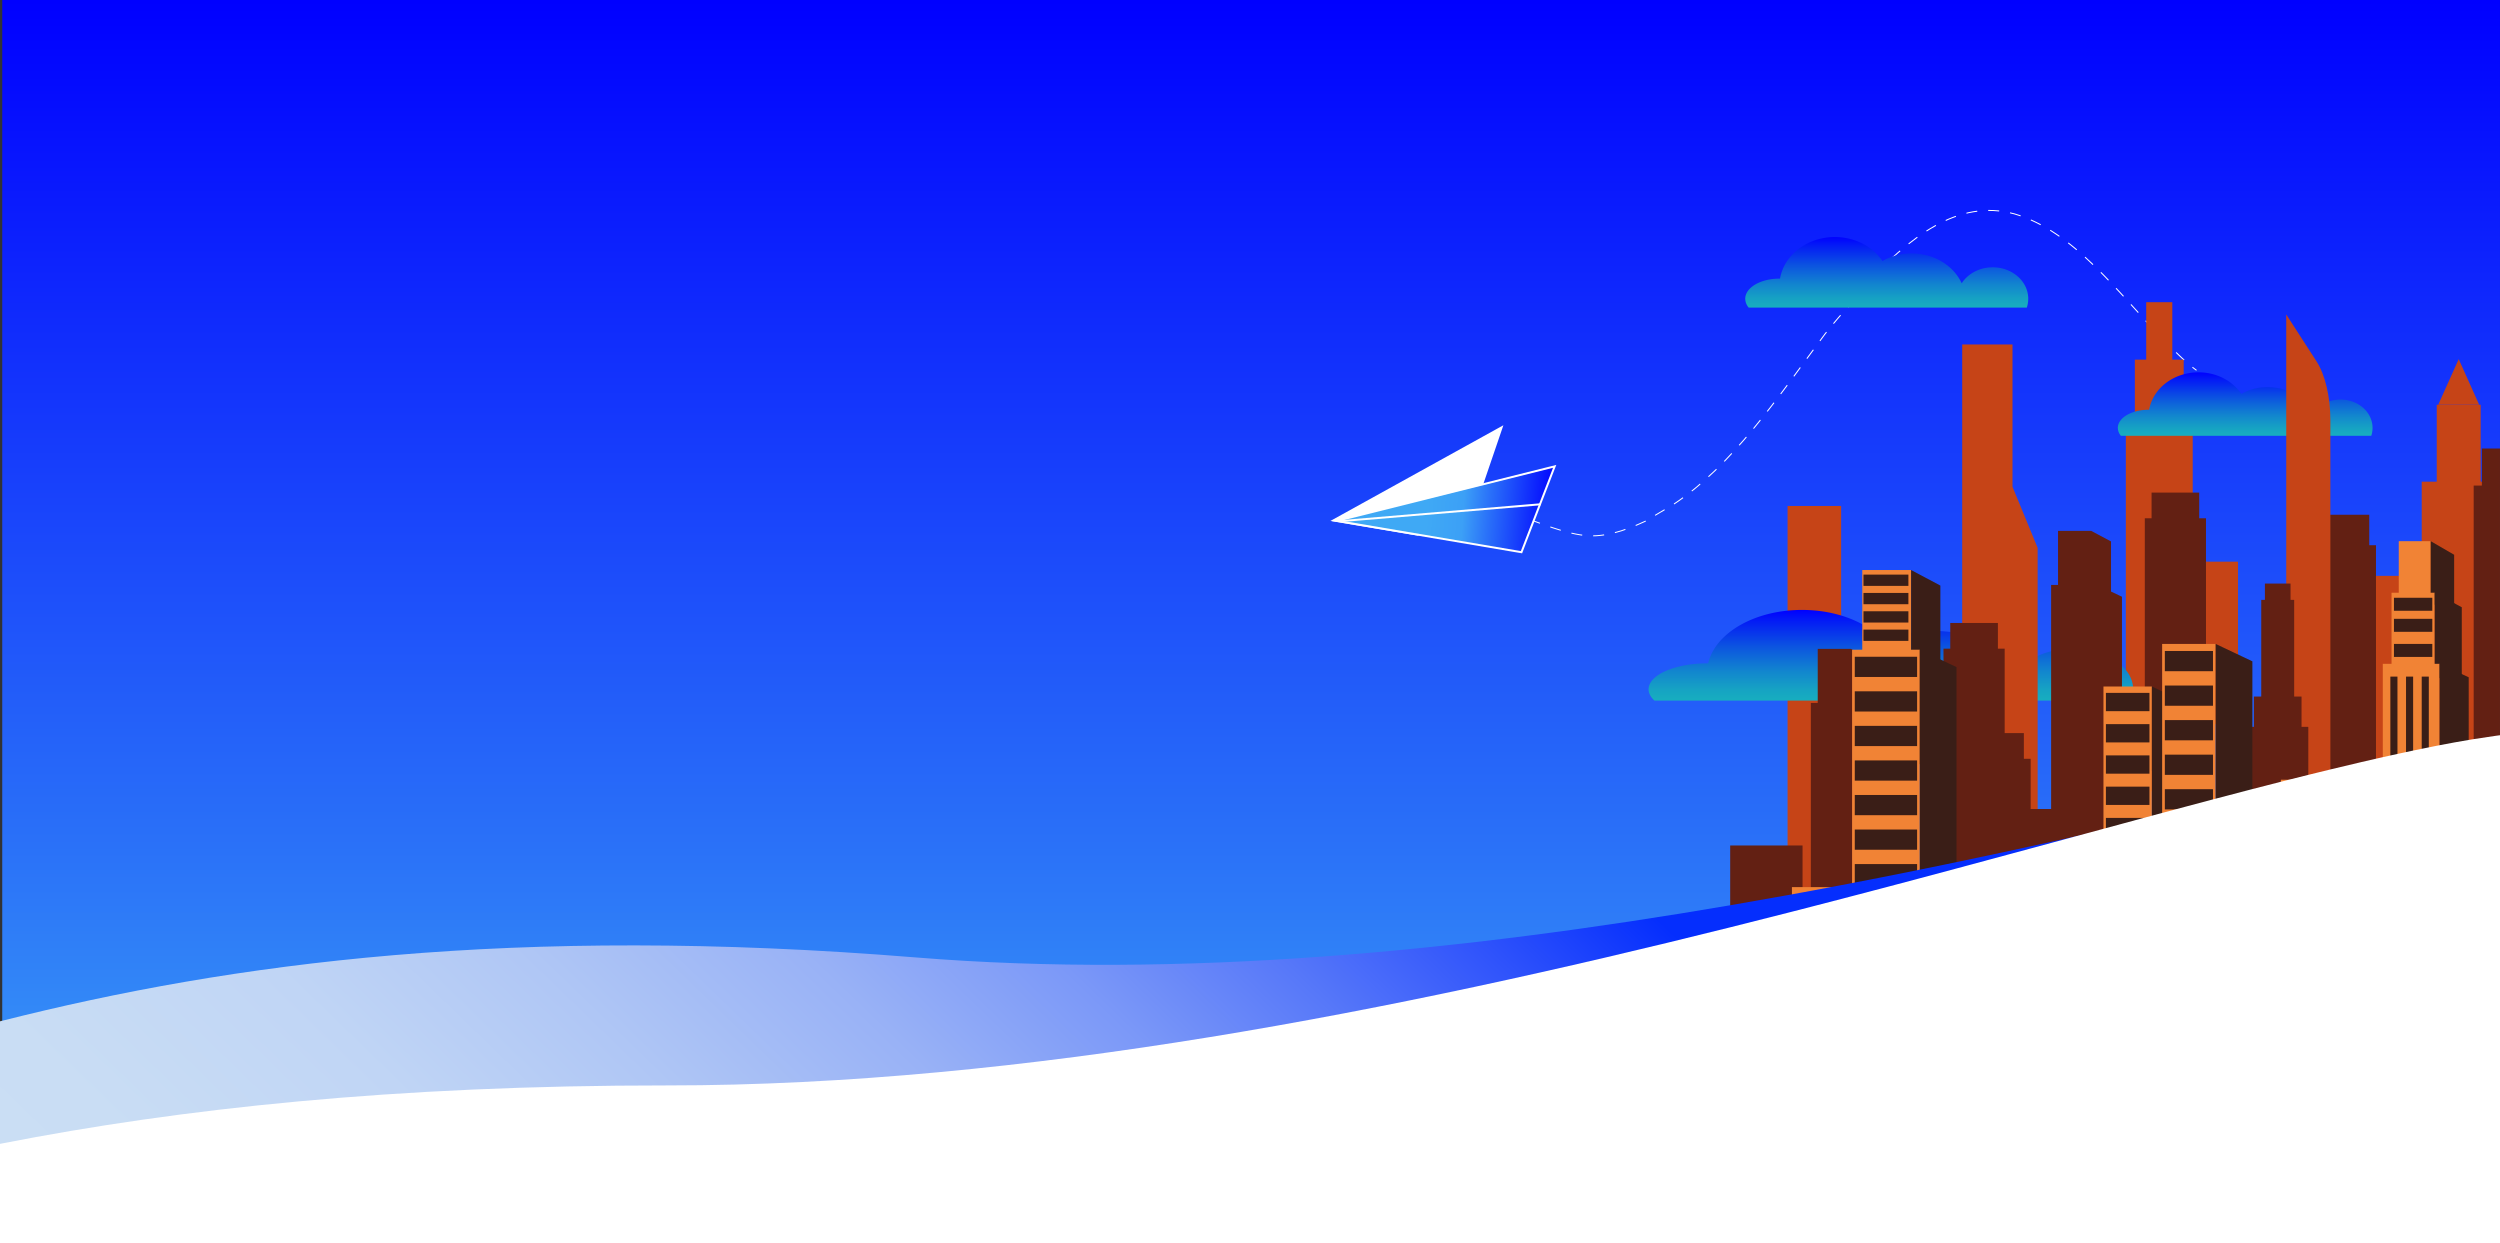 <svg xmlns="http://www.w3.org/2000/svg" xmlns:xlink="http://www.w3.org/1999/xlink" viewBox="0 0 2500.33 1243.46"><rect x="0" y="0" width="2500.33" height="1243.46" fill="#333333" stroke="none"/><defs><style>.a{fill:url(#a);}.b,.e{fill:none;}.b,.d,.e,.f{stroke:#fff;stroke-miterlimit:10;}.b{stroke-dasharray:11;}.c{fill:url(#b);}.d,.n{fill:#fff;}.d,.e,.f{stroke-width:2px;}.f{fill:url(#c);}.g{fill:#c64417;}.h{fill:#632013;}.i{fill:url(#d);}.j{fill:url(#e);}.k{fill:#f18335;}.l{fill:#3a1e17;}.m{fill:url(#f);}</style><linearGradient id="a" x1="1251.28" y1="1243.46" x2="1251.28" gradientUnits="userSpaceOnUse"><stop offset="0" stop-color="#3fa9f5"/><stop offset="0.32" stop-color="#2a71f8"/><stop offset="1" stop-color="blue"/></linearGradient><linearGradient id="b" x1="1887" y1="307.63" x2="1887" y2="237.12" gradientUnits="userSpaceOnUse"><stop offset="0" stop-color="#17aebf"/><stop offset="0.12" stop-color="#16a3c3"/><stop offset="0.32" stop-color="#1286ce"/><stop offset="0.58" stop-color="#0c57df"/><stop offset="0.9" stop-color="#0317f7"/><stop offset="1" stop-color="blue"/></linearGradient><linearGradient id="c" x1="1189.47" y1="122.38" x2="1403.92" y2="122.38" gradientTransform="matrix(0.99, 0.16, -0.07, 1, 173.95, 167.8)" gradientUnits="userSpaceOnUse"><stop offset="0.4" stop-color="#3fa9f5"/><stop offset="0.57" stop-color="#3ca0f6"/><stop offset="0.69" stop-color="#2a71f9"/><stop offset="1" stop-color="blue"/></linearGradient><linearGradient id="d" x1="1891.09" y1="700.67" x2="1891.09" y2="610" xlink:href="#b"/><linearGradient id="e" x1="2245.49" y1="435.86" x2="2245.49" y2="372.39" xlink:href="#b"/><linearGradient id="f" x1="1554.05" y1="818.2" x2="358.18" y2="2054.84" gradientUnits="userSpaceOnUse"><stop offset="0" stop-color="#052efd"/><stop offset="0.08" stop-color="#2e52fb"/><stop offset="0.17" stop-color="#5778f9"/><stop offset="0.26" stop-color="#7b98f8"/><stop offset="0.36" stop-color="#99b2f6"/><stop offset="0.47" stop-color="#afc6f5"/><stop offset="0.58" stop-color="#c0d5f5"/><stop offset="0.71" stop-color="#c9ddf4"/><stop offset="0.89" stop-color="#cce0f4"/></linearGradient></defs><title>back-wd</title><rect class="a" x="2.24" width="2498.08" height="1243.46"/><path class="b" d="M1508.93,512.66c23.81,6.77,47,18.37,71.43,22.24,22.07,3.87,44.14-3.87,65.05-13.54,9.3-5.8,19.75-11.6,29-17.4,58.08-38.67,102.22-104.41,151-170.15,9.29-11.6,17.42-21.27,26.71-30.94,3.49-5.8,7-9.66,10.46-15.46,47.62-50.28,95.24-89,152.17-73.48C2074,231.33,2117,291.27,2167,343.48c10.27,9.76,19.62,19.53,29.78,26.87"/><path class="c" d="M2027.08,307.63a28.2,28.2,0,0,0,1.43-8.82c0-17.38-15.92-31.48-35.56-31.48-13.29,0-24.87,6.47-31,16-8-17.51-27.42-29.88-50.09-29.88a58.92,58.92,0,0,0-29.17,7.58c-9.68-14.34-27.38-23.94-47.63-23.94-27.73,0-50.71,18-54.81,41.56h-.65c-18.85,0-34.13,9-34.13,20.14a13.86,13.86,0,0,0,3.43,8.82Z"/><polyline class="d" points="1418.84 534.85 1416.6 534.47 1333.58 520.49 1501.8 427.44 1482.3 484.57"/><line class="e" x1="1500.3" y1="429.83" x2="1426.24" y2="498.59"/><polygon class="f" points="1336.8 520.96 1521.66 552.28 1554.86 466.42 1336.8 520.96"/><path class="d" d="M1341,521.2l199.82-16.86Z"/><rect class="g" x="1787.81" y="506.05" width="53.58" height="553.01"/><rect class="g" x="2422.03" y="481.74" width="74" height="659.72"/><rect class="g" x="2437.06" y="404.82" width="43.93" height="234.19"/><polygon class="g" points="2459.03 359.16 2438.54 404.81 2479.52 404.81 2459.03 359.16"/><rect class="h" x="1730.42" y="845.59" width="72.36" height="234.29"/><polygon class="h" points="2500.32 448.58 2500.32 1116.52 2474.01 1116.52 2474.01 485.64 2482.18 485.64 2482.18 448.58 2500.32 448.58"/><polygon class="g" points="2425.78 613.01 2425.78 575.94 2369.78 575.94 2369.78 613.01 2361.6 613.01 2361.6 847.3 2433.95 847.3 2433.95 613.01 2425.78 613.01"/><polygon class="h" points="2369.57 545.3 2369.57 514.81 2323.51 514.81 2323.51 545.3 2316.78 545.3 2316.78 1064.27 2376.3 1064.27 2376.3 545.3 2369.57 545.3"/><rect class="g" x="2199.77" y="561.75" width="38.54" height="162.49"/><polygon class="g" points="2183.97 417.26 2183.97 359.7 2172.6 359.7 2172.6 302.24 2146.5 302.24 2146.5 359.7 2135.13 359.7 2135.13 417.26 2126.12 417.26 2126.12 791.43 2192.99 791.43 2192.99 417.26 2183.97 417.26"/><path class="i" d="M2131,700.67a28,28,0,0,0,2.44-11.33c0-22.36-27.26-40.48-60.88-40.48-22.77,0-42.6,8.31-53,20.61-13.75-22.52-47-38.42-85.77-38.42a128,128,0,0,0-50,9.74c-16.58-18.44-46.9-30.79-81.56-30.79-47.49,0-86.84,23.18-93.86,53.45l-1.12,0c-32.27,0-58.44,11.6-58.44,25.91,0,4.06,2.12,7.91,5.88,11.33Z"/><polygon class="g" points="2012.76 486.83 2012.76 344.51 1962.46 344.51 1962.46 751.33 1987.61 751.33 1987.61 832.55 2037.91 832.55 2037.91 547.92 2012.76 486.83"/><path class="j" d="M2371.58,435.86a25.3,25.3,0,0,0,1.28-7.94c0-15.65-14.33-28.33-32-28.33-12,0-22.39,5.82-27.89,14.43-7.22-15.77-24.68-26.9-45.08-26.9a53,53,0,0,0-26.25,6.82c-8.72-12.91-24.66-21.55-42.88-21.55-25,0-45.64,16.22-49.33,37.41h-.59c-17,0-30.73,8.12-30.73,18.13a12.43,12.43,0,0,0,3.1,7.94Z"/><path class="g" d="M2330.69,844.08h-44.15V314.52l30.35,47c8.64,13.4,13.8,35.39,13.8,58.86Z"/><polygon class="h" points="2111.3 591.63 2111.3 541.5 2091.45 530.94 2058.29 530.94 2058.29 585.01 2051.39 585.01 2051.39 880.75 2053.22 880.75 2095.52 880.75 2097.34 880.75 2122.25 880.75 2122.25 596.82 2111.3 591.63"/><polygon class="h" points="1870.98 709.64 1870.98 659.51 1851.12 648.95 1817.97 648.95 1817.97 703.03 1811.07 703.03 1811.07 998.77 1812.89 998.77 1855.19 998.77 1857.02 998.77 1881.93 998.77 1881.93 714.83 1870.98 709.64"/><polygon class="h" points="2199.51 518.34 2199.51 492.65 2151.86 492.65 2151.86 518.34 2145.08 518.34 2145.08 771.16 2206.28 771.16 2206.28 518.34 2199.51 518.34"/><polygon class="h" points="2053.28 809.11 2030.92 809.11 2030.92 758.89 2024.14 758.89 2024.14 733.2 2004.94 733.2 2004.94 648.74 1998.16 648.74 1998.16 623.05 1950.52 623.05 1950.52 648.74 1943.74 648.74 1943.74 836.81 1943.74 901.55 1943.74 1089.63 2004.94 1089.63 2004.94 1011.71 2030.92 1011.71 2030.92 976.13 2053.28 976.13 2053.28 809.11"/><polygon class="h" points="2301.84 726.94 2301.84 696.64 2294.48 696.64 2294.48 599.95 2290.84 599.95 2290.84 583.64 2265.2 583.64 2265.2 599.95 2261.55 599.95 2261.55 696.64 2254.19 696.64 2254.19 726.94 2247.42 726.94 2247.42 1080.84 2308.61 1080.84 2308.61 726.94 2301.84 726.94"/><rect class="k" x="2399.07" y="541.25" width="31.97" height="62.12"/><polygon class="l" points="2454.47 554.84 2431.04 541.25 2431.04 603.37 2454.47 612.63 2454.47 554.84"/><rect class="k" x="2391.86" y="592.8" width="43.17" height="83.89"/><rect class="l" x="2394.27" y="644.01" width="38.37" height="13"/><rect class="l" x="2394.27" y="618.9" width="38.37" height="13"/><rect class="l" x="2394.27" y="597.84" width="38.37" height="13"/><polygon class="l" points="2462.11 607.32 2435.04 592.8 2435.04 676.69 2462.11 685.36 2462.11 607.32"/><rect class="k" x="2383.1" y="663.91" width="56.8" height="409.49"/><rect class="l" x="2422.03" y="676.69" width="7.1" height="396.71"/><rect class="l" x="2406.35" y="676.69" width="7.1" height="396.71"/><rect class="l" x="2390.68" y="676.69" width="7.1" height="396.71"/><polygon class="l" points="2469.03 677.37 2439.9 663.91 2439.9 1095.15 2469.03 1095.15 2469.03 677.37"/><rect class="k" x="1862.5" y="570.09" width="48.86" height="194.19"/><polygon class="l" points="1940.62 764.28 1911.36 764.28 1911.36 570.09 1940.62 585.65 1940.62 764.28"/><rect class="k" x="1852.33" y="649.79" width="67.72" height="435.86"/><rect class="l" x="1855.02" y="656.84" width="62.34" height="20.22"/><rect class="l" x="1855.02" y="691.4" width="62.34" height="20.22"/><rect class="l" x="1855.02" y="725.96" width="62.34" height="20.22"/><rect class="l" x="1855.02" y="760.52" width="62.34" height="20.22"/><rect class="l" x="1855.02" y="795.08" width="62.34" height="20.22"/><rect class="l" x="1855.02" y="829.64" width="62.34" height="20.22"/><rect class="l" x="1855.02" y="864.19" width="62.34" height="20.22"/><rect class="l" x="1855.02" y="898.75" width="62.34" height="20.22"/><rect class="l" x="1855.02" y="933.31" width="62.34" height="20.22"/><rect class="l" x="1855.02" y="967.87" width="62.34" height="20.22"/><rect class="l" x="1855.02" y="1002.43" width="62.34" height="20.22"/><rect class="l" x="1855.02" y="1036.99" width="62.34" height="20.22"/><rect class="l" x="1855.02" y="1071.54" width="62.34" height="14.11"/><polygon class="l" points="1956.76 1085.65 1920.05 1085.65 1920.05 649.79 1956.76 667.19 1956.76 1085.65"/><rect class="l" x="1863.72" y="574.68" width="44.94" height="11.28"/><rect class="l" x="1863.72" y="593.02" width="44.94" height="11.28"/><rect class="l" x="1863.72" y="611.35" width="44.94" height="11.28"/><rect class="l" x="1863.72" y="629.69" width="44.94" height="11.28"/><rect class="k" x="2103.74" y="686.6" width="48.42" height="394.25"/><rect class="l" x="2106.18" y="692.97" width="43.56" height="18.29"/><rect class="l" x="2106.18" y="724.23" width="43.56" height="18.29"/><rect class="l" x="2106.18" y="755.49" width="43.56" height="18.29"/><rect class="l" x="2106.18" y="786.75" width="43.56" height="18.29"/><rect class="l" x="2106.18" y="818.01" width="43.56" height="18.29"/><rect class="l" x="2106.18" y="849.27" width="43.56" height="18.29"/><rect class="l" x="2106.18" y="880.53" width="43.56" height="18.29"/><rect class="l" x="2106.18" y="911.79" width="43.56" height="18.29"/><rect class="l" x="2106.18" y="943.05" width="43.56" height="18.29"/><rect class="l" x="2106.18" y="974.31" width="43.56" height="18.29"/><rect class="l" x="2106.18" y="1005.57" width="43.56" height="18.29"/><rect class="l" x="2106.18" y="1036.83" width="43.56" height="18.29"/><rect class="l" x="2106.18" y="1068.08" width="43.56" height="12.76"/><polygon class="l" points="2185.37 1080.84 2152.17 1080.84 2152.17 686.6 2185.37 702.33 2185.37 1080.84"/><rect class="k" x="2162.43" y="644.02" width="53.53" height="435.86"/><rect class="l" x="2165.12" y="651.07" width="48.15" height="20.22"/><rect class="l" x="2165.12" y="685.63" width="48.15" height="20.22"/><rect class="l" x="2165.12" y="720.19" width="48.15" height="20.22"/><rect class="l" x="2165.12" y="754.75" width="48.15" height="20.22"/><rect class="l" x="2165.12" y="789.3" width="48.15" height="20.22"/><rect class="l" x="2165.12" y="823.86" width="48.15" height="20.22"/><rect class="l" x="2165.12" y="858.42" width="48.15" height="20.22"/><rect class="l" x="2165.12" y="892.98" width="48.15" height="20.22"/><rect class="l" x="2165.12" y="927.54" width="48.15" height="20.22"/><rect class="l" x="2165.12" y="962.1" width="48.15" height="20.22"/><rect class="l" x="2165.12" y="996.65" width="48.15" height="20.22"/><rect class="l" x="2165.12" y="1031.21" width="48.15" height="20.22"/><rect class="l" x="2165.12" y="1065.77" width="48.15" height="14.11"/><polygon class="l" points="2252.68 1079.88 2215.97 1079.88 2215.97 644.02 2252.68 661.41 2252.68 1079.88"/><rect class="k" x="2092.21" y="845.59" width="74.13" height="239.99"/><rect class="l" x="2095.56" y="1073.99" width="67.42" height="11.58"/><rect class="l" x="2095.56" y="1042.91" width="67.42" height="11.58"/><rect class="l" x="2095.56" y="1011.83" width="67.42" height="11.58"/><rect class="l" x="2095.56" y="980.75" width="67.42" height="11.58"/><rect class="l" x="2095.56" y="949.67" width="67.42" height="11.58"/><rect class="l" x="2095.56" y="918.59" width="67.42" height="11.58"/><rect class="l" x="2095.56" y="887.51" width="67.42" height="11.58"/><rect class="l" x="2095.56" y="856.44" width="67.42" height="11.58"/><polygon class="l" points="2212.12 1085.57 2166.34 1085.57 2166.34 845.59 2212.12 867.28 2212.12 1085.57"/><rect class="k" x="1979.49" y="927.64" width="59.44" height="192.42"/><rect class="l" x="1982.18" y="1110.78" width="54.06" height="9.29"/><rect class="l" x="1982.18" y="1085.86" width="54.06" height="9.29"/><rect class="l" x="1982.18" y="1060.94" width="54.06" height="9.29"/><rect class="l" x="1982.18" y="1036.02" width="54.06" height="9.29"/><rect class="l" x="1982.18" y="1011.1" width="54.06" height="9.29"/><rect class="l" x="1982.18" y="986.18" width="54.06" height="9.29"/><rect class="l" x="1982.18" y="961.26" width="54.06" height="9.29"/><rect class="l" x="1982.18" y="936.34" width="54.06" height="9.29"/><polygon class="l" points="2075.64 1120.07 2038.93 1120.07 2038.93 927.64 2075.64 945.04 2075.64 1120.07"/><rect class="k" x="2334.89" y="892.76" width="59.44" height="192.42"/><rect class="l" x="2337.57" y="1075.89" width="54.06" height="9.29"/><rect class="l" x="2337.57" y="1050.97" width="54.06" height="9.29"/><rect class="l" x="2337.57" y="1026.05" width="54.06" height="9.29"/><rect class="l" x="2337.57" y="1001.13" width="54.06" height="9.29"/><rect class="l" x="2337.57" y="976.21" width="54.06" height="9.29"/><rect class="l" x="2337.57" y="951.29" width="54.06" height="9.29"/><rect class="l" x="2337.57" y="926.37" width="54.06" height="9.29"/><rect class="l" x="2337.57" y="901.45" width="54.06" height="9.29"/><polygon class="l" points="2431.03 1085.18 2394.32 1085.18 2394.32 892.76 2431.03 910.15 2431.03 1085.18"/><rect class="k" x="1792.16" y="887.24" width="83.63" height="192.42"/><rect class="l" x="1794.85" y="1070.38" width="78.25" height="9.29"/><rect class="l" x="1794.85" y="1045.46" width="78.25" height="9.29"/><rect class="l" x="1794.85" y="1020.54" width="78.25" height="9.29"/><rect class="l" x="1794.85" y="995.62" width="78.25" height="9.29"/><rect class="l" x="1794.85" y="970.7" width="78.25" height="9.29"/><rect class="l" x="1794.85" y="945.78" width="78.25" height="9.29"/><rect class="l" x="1794.85" y="920.86" width="78.25" height="9.29"/><rect class="l" x="1794.85" y="895.94" width="78.25" height="9.29"/><polygon class="l" points="1912.5 1079.66 1875.79 1079.66 1875.79 887.24 1912.5 904.64 1912.5 1079.66"/><rect class="k" x="2281.19" y="779.83" width="53.53" height="313.02"/><rect class="l" x="2323.92" y="788.17" width="7.27" height="304.68"/><rect class="l" x="2310.48" y="788.17" width="7.27" height="304.68"/><rect class="l" x="2297.05" y="788.17" width="7.27" height="304.68"/><rect class="l" x="2283.62" y="788.17" width="7.27" height="304.68"/><polygon class="l" points="2371.43 1092.85 2334.72 1092.85 2334.72 779.83 2371.43 797.23 2371.43 1092.85"/><rect class="k" x="2019.14" y="886.1" width="83.63" height="192.42"/><rect class="l" x="1943.48" y="986.88" width="179.05" height="4.17" transform="translate(3021.97 -1044.03) rotate(90)"/><rect class="l" x="1954.66" y="986.88" width="179.05" height="4.17" transform="translate(3033.15 -1055.21) rotate(90)"/><rect class="l" x="1965.84" y="986.88" width="179.05" height="4.17" transform="translate(3044.33 -1066.39) rotate(90)"/><rect class="l" x="1977.02" y="986.88" width="179.05" height="4.17" transform="translate(3055.51 -1077.58) rotate(90)"/><rect class="l" x="1988.2" y="986.88" width="179.05" height="4.17" transform="translate(3066.69 -1088.76) rotate(90)"/><rect class="l" x="1999.38" y="986.88" width="179.05" height="4.17" transform="translate(3077.87 -1099.94) rotate(90)"/><polygon class="l" points="2139.48 1078.53 2102.77 1078.53 2102.77 886.1 2139.48 903.5 2139.48 1078.53"/><path class="m" d="M2500.33,736.13v507.33H0v-222c.75-.2,1.49-.39,2.24-.57,229.08-57.86,511.32-96,913.45-63.35,265.47,21.57,547.47-6.41,814.73-52.16q28.82-4.94,57.39-10.13l4.35-.79,10.62-1.95,8.29-1.54q9.9-1.83,19.76-3.7,5.28-1,10.55-2l10.95-2.09,2.69-.52q13.5-2.61,26.91-5.25,17.77-3.51,35.43-7.09l2.69-.55q11.88-2.4,23.69-4.84l13-2.7q47.9-10,94.63-20.29l1.89-.42,21.64-4.8.06,0q14.45-3.21,28.76-6.45l2.44-.55,16.07-3.65q13.8-3.13,27.48-6.29l2.44-.56,10.26-2.37q11.52-2.65,22.94-5.32l8.32-2q9.84-2.29,19.59-4.6l2.69-.63q15.83-3.72,31.45-7.44l5.26-1.25q14.36-3.4,28.51-6.8l2.43-.58.23-.05,2.69-.64,22.07-5.3,8.17-2,1.83-.44,12.08-2.91,30.91-7.45,14.7-3.55,6.8-1.64,7.58-1.84,7.1-1.71,8.57-2.07,7.1-1.71,8.58-2.07,7.1-1.71L2434,752l5.94-1.43q14.71-3.54,29.13-7l5-1.2,22-5.24Z"/><path class="n" d="M2500.33,735.35v508.11H0V1144l2.24-.43c177.55-34.69,391.39-58.11,665.14-58,357.3.1,735.08-76.24,1063-158.11q29-7.23,57.39-14.5l4.35-1.11,10.62-2.73,8.29-2.13,6.81-1.76,23.5-6.09,10.95-2.86,1.26-.33,22.2-5.83,3.9-1,2.24-.59,15.46-4.09q10-2.65,20-5.3l2.69-.71q11.91-3.18,23.69-6.33l13-3.48q48.52-13,94.63-25.53l1.89-.52,21.64-5.86.06,0,28.76-7.79,2.44-.66,16.07-4.34L2144,818l8.22-2.2,10.26-2.76q6.62-1.78,13.17-3.53l9.77-2.61q14.13-3.78,27.91-7.41l2.69-.72q16-4.2,31.45-8.23l5.26-1.37q14.47-3.75,28.51-7.32l5.35-1.36,2.64-.67q9.83-2.49,19.43-4.87c2.74-.68,5.46-1.36,8.17-2q7-1.74,13.91-3.41,15.79-3.82,30.91-7.35,7.44-1.74,14.7-3.39l6.8-1.54,7.58-1.68,7.1-1.56,8.57-1.84,7.1-1.51,8.58-1.77,7.1-1.43,4.83-1,5.94-1.16q15.07-2.91,29.13-5.27l5-.83q11.37-1.85,22-3.31l4-.54Z"/></svg>